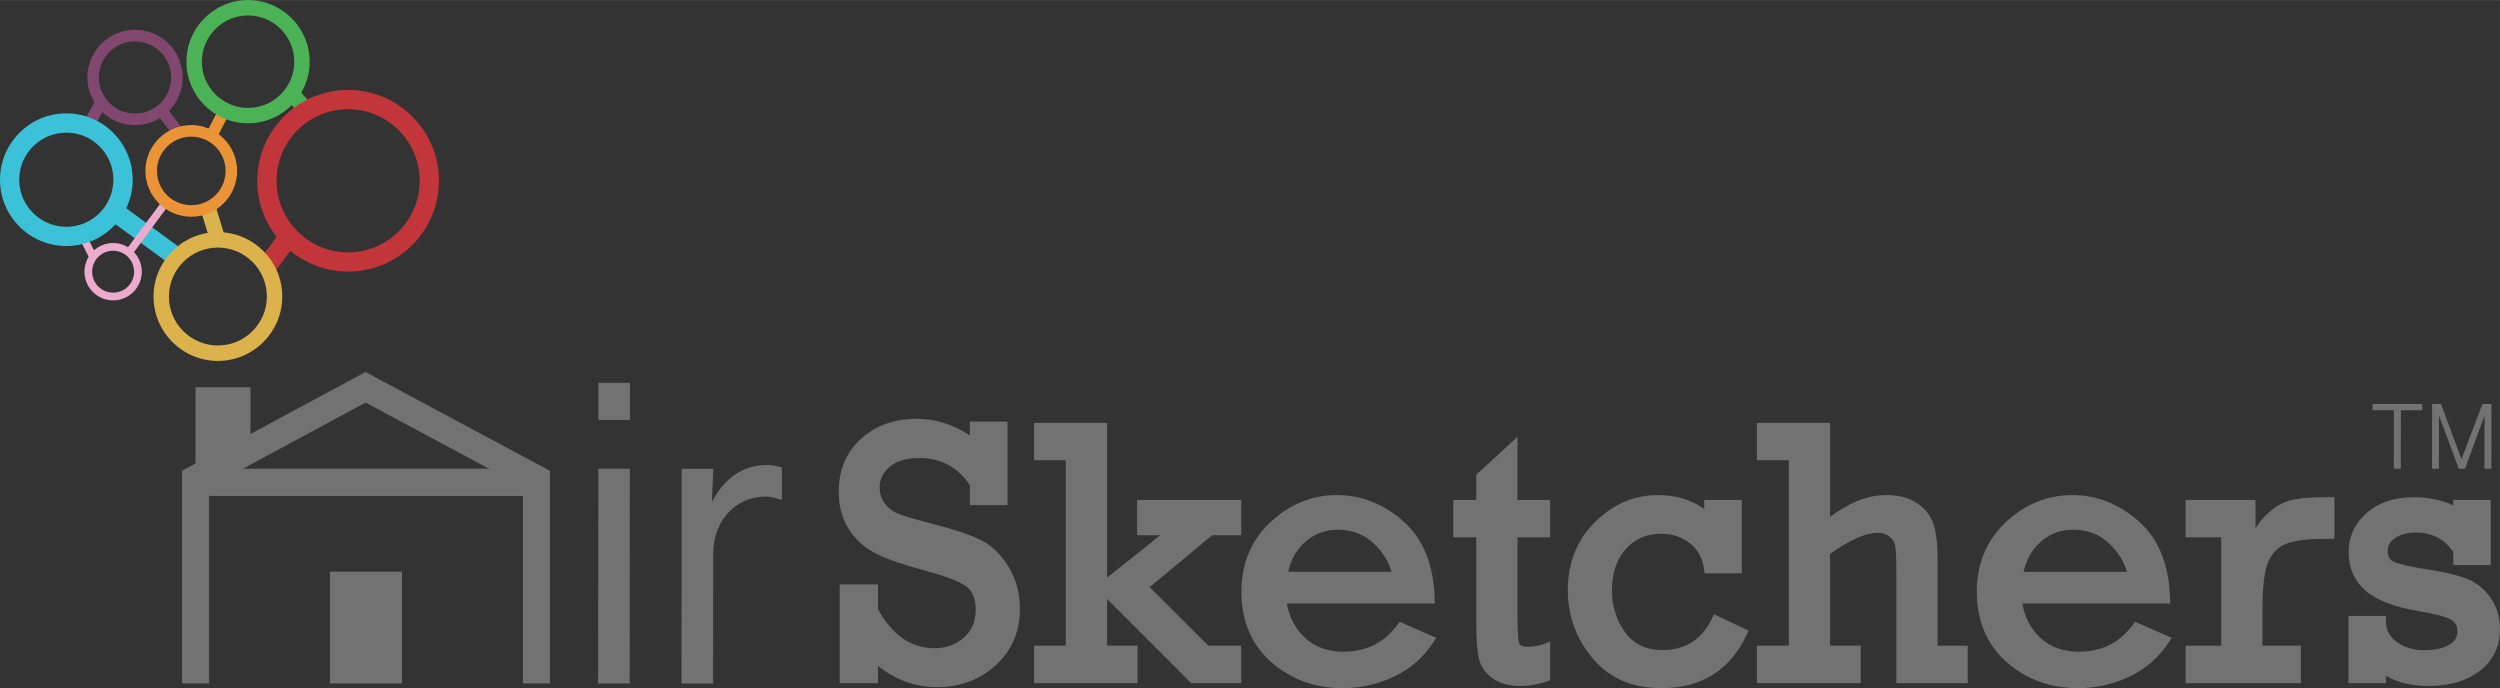<?xml version="1.0" encoding="UTF-8"?>
<!DOCTYPE svg PUBLIC "-//W3C//DTD SVG 1.1//EN" "http://www.w3.org/Graphics/SVG/1.1/DTD/svg11.dtd">
<!-- Creator: CorelDRAW X7 -->
<svg xmlns="http://www.w3.org/2000/svg" xml:space="preserve" width="5.427in" height="1.494in" version="1.1" style="shape-rendering:geometricPrecision; text-rendering:geometricPrecision; image-rendering:optimizeQuality; fill-rule:evenodd; clip-rule:evenodd"
viewBox="0 0 44975 12379"
 xmlns:xlink="http://www.w3.org/1999/xlink">
 <rect x="0" y="0" width="44975" height="12379" fill="#333333" stroke="none"/>
 <defs>
  <style type="text/css">
   <![CDATA[
    .fil9 {fill:#727272}
    .fil1 {fill:#FEFEFE;fill-rule:nonzero}
    .fil2 {fill:#ECABCC;fill-rule:nonzero}
    .fil6 {fill:#EB9437;fill-rule:nonzero}
    .fil4 {fill:#DBB24C;fill-rule:nonzero}
    .fil8 {fill:#C2353A;fill-rule:nonzero}
    .fil5 {fill:#81476E;fill-rule:nonzero}
    .fil0 {fill:#727272;fill-rule:nonzero}
    .fil3 {fill:#3BC2D8;fill-rule:nonzero}
    .fil7 {fill:#4BB356;fill-rule:nonzero}
   ]]>
  </style>
 </defs>
 <g id="Layer_x0020_1">
  <g id="_599932992">
   <g>
    <g>
     <path class="fil0" d="M15165 12228l0 -1656 571 0 0 403c273,497 631,745 1073,745 225,0 415,-69 571,-207 155,-138 232,-318 232,-541 0,-217 -63,-373 -190,-468 -127,-95 -366,-189 -718,-283 -409,-110 -712,-213 -909,-311 -197,-97 -354,-236 -471,-416 -117,-181 -175,-394 -175,-641 0,-383 127,-689 382,-917 255,-229 575,-343 960,-343 365,0 704,118 1016,354l0 -305 558 0 0 1384 -558 0 0 -318c-234,-352 -556,-528 -967,-528 -250,0 -441,57 -574,172 -134,115 -200,252 -200,412 0,122 33,230 101,323 68,93 154,161 259,205 105,44 312,105 621,184 402,104 694,202 875,293 182,91 338,242 469,454 132,212 197,456 197,732 0,389 -137,711 -411,965 -275,253 -614,380 -1019,380 -416,0 -790,-149 -1122,-449l0 377 -571 0z"/>
     <path class="fil0" d="M16858 12360c-388,0 -745,-128 -1063,-381l0 309 -689 0 0 -1776 689 0 0 448c264,471 595,700 1014,700 212,0 386,-62 531,-191 143,-128 213,-290 213,-497 0,-199 -54,-336 -166,-420 -120,-90 -355,-182 -699,-274 -410,-110 -720,-216 -919,-314 -206,-102 -372,-249 -494,-438 -123,-189 -186,-416 -186,-673 0,-399 136,-722 402,-962 265,-237 601,-358 1000,-358 339,0 661,101 957,299l0 -249 677 0 0 1503 -677 0 0 -360c-223,-327 -520,-487 -908,-487 -234,0 -414,53 -536,158 -120,104 -179,224 -179,367 0,111 29,205 90,288 61,84 140,146 234,185 102,43 308,104 612,181 405,105 703,205 888,298 191,95 356,255 493,476 136,221 206,477 206,763 0,405 -145,744 -431,1008 -285,263 -641,397 -1059,397zm-1181 -642l0 0 99 89c319,288 683,434 1082,434 387,0 716,-123 978,-365 261,-241 393,-551 393,-921 0,-263 -63,-499 -188,-701 -125,-201 -274,-347 -445,-432 -177,-89 -468,-186 -864,-289 -314,-80 -520,-141 -628,-186 -115,-48 -211,-124 -285,-225 -75,-103 -113,-223 -113,-358 0,-177 74,-331 221,-457 144,-123 350,-186 613,-186 430,0 772,186 1017,554l10 15 0 277 439 0 0 -1266 -439 0 0 365 -95 -72c-301,-227 -631,-342 -981,-342 -368,0 -678,110 -920,328 -241,216 -363,509 -363,873 0,234 56,439 166,609 111,170 261,303 447,395 193,95 495,198 898,306 363,97 605,193 739,294 142,106 214,280 214,515 0,239 -85,437 -253,585 -166,147 -371,222 -610,222 -463,0 -842,-261 -1125,-775l-7 -14 0 -359 -452 0 0 1538 452 0 0 -451z"/>
    </g>
    <g>
     <polygon class="fil0" points="19233,11674 19233,8219 18662,8219 18662,7665 19856,7665 19856,10516 21044,9568 20516,9568 20516,9053 22271,9053 22271,9568 21785,9568 20594,10558 21713,11674 22271,11674 22271,12228 21454,12228 19856,10631 19856,11674 20404,11674 20404,12228 18662,12228 18662,11674 "/>
     <path class="fil0" d="M22330 12288l-901 0 -1513 -1514 0 840 548 0 0 674 -1861 0 0 -674 571 0 0 -3335 -571 0 0 -673 1313 0 0 2786 958 -765 -418 0 0 -634 1874 0 0 634 -523 0 -1125 935 1056 1052 592 0 0 674zm-852 -119l0 0 733 0 0 -436 -522 0 -1183 -1179 1258 -1046 447 0 0 -396 -1636 0 0 396 638 0 -1332 1064 1597 1597zm-2756 0l0 0 1623 0 0 -436 -548 0 0 -4009 -1075 0 0 436 570 0 0 3573 -570 0 0 436z"/>
    </g>
    <g>
     <path class="fil0" d="M25751 10798l-2670 0c39,293 155,530 348,712 192,181 438,272 738,272 435,0 779,-175 1033,-525l551 243c-179,278 -412,484 -698,618 -287,135 -586,202 -899,202 -486,0 -901,-151 -1245,-454 -345,-303 -517,-712 -517,-1226 0,-487 168,-889 504,-1204 335,-314 721,-472 1156,-472 427,0 813,154 1160,461 346,307 526,765 539,1373zm-643 -453l0 0c-43,-223 -159,-425 -347,-605 -188,-181 -419,-271 -692,-271 -250,0 -463,82 -640,245 -177,163 -286,373 -325,631l2004 0z"/>
     <path class="fil0" d="M24154 12379c-498,0 -930,-157 -1284,-469 -357,-313 -537,-740 -537,-1270 0,-502 176,-922 522,-1247 346,-324 748,-488 1197,-488 439,0 843,160 1199,476 358,317 546,793 560,1416l1 60 -2662 0c46,248 153,453 319,610 181,169 415,256 698,256 419,0 741,-164 985,-501l28 -38 659 290 -38 58c-184,286 -428,501 -723,640 -293,138 -604,207 -924,207zm-102 -3356l0 0c-418,0 -793,154 -1116,457 -321,302 -484,692 -484,1160 0,494 167,891 496,1181 332,292 737,440 1206,440 302,0 596,-66 873,-196 255,-120 468,-301 636,-539l-443 -196c-262,340 -616,511 -1053,511 -314,0 -576,-97 -779,-288 -202,-190 -325,-442 -366,-747l-9 -67 2677 0c-23,-559 -197,-985 -518,-1270 -333,-296 -710,-446 -1120,-446zm1129 1382l0 0 -2146 0 10 -69c42,-270 157,-494 344,-666 187,-173 416,-260 680,-260 287,0 534,97 733,287 196,188 319,402 365,637l14 71zm-2006 -119l0 0 1858 0c-50,-183 -155,-352 -313,-503 -176,-169 -395,-254 -651,-254 -233,0 -435,77 -600,228 -150,139 -249,316 -294,529z"/>
    </g>
    <g>
     <path class="fil0" d="M26204 9607l0 -554 413 0 0 -489 624 -571 0 1060 587 0 0 554 -587 0 0 1542c0,247 13,400 41,458 27,57 95,86 205,86 116,0 229,-21 341,-65l0 567c-160,57 -319,86 -479,86 -190,0 -344,-42 -463,-127 -118,-84 -192,-189 -223,-316 -30,-127 -46,-346 -46,-656l0 -1575 -413 0z"/>
     <path class="fil0" d="M27349 12340c-202,0 -369,-46 -497,-137 -130,-93 -212,-211 -246,-351 -32,-133 -48,-352 -48,-670l0 -1516 -413 0 0 -673 413 0 0 -455 742 -680 0 1135 587 0 0 673 -587 0 0 1483c0,311 22,404 35,432 21,44 94,53 152,53 108,0 215,-21 319,-61l81 -32 0 696 -39 14c-165,59 -333,89 -499,89zm-1086 -2792l0 0 414 0 0 1634c0,304 15,520 44,642 27,113 93,206 200,282 107,77 251,115 428,115 139,0 280,-23 420,-68l0 -442c-93,28 -187,42 -282,42 -134,0 -221,-41 -259,-121 -20,-42 -47,-139 -47,-483l0 -1601 588 0 0 -436 -588 0 0 -984 -504 462 0 522 -414 0 0 436z"/>
    </g>
    <g>
     <path class="fil0" d="M31276 9053l0 1200 -558 0c-28,-229 -122,-405 -280,-528 -159,-122 -343,-184 -553,-184 -280,0 -508,99 -682,297 -176,198 -263,458 -263,779 0,300 83,564 249,793 167,228 407,343 722,343 437,0 755,-208 951,-624l515 243c-284,632 -781,948 -1492,948 -503,0 -899,-172 -1188,-515 -288,-343 -433,-739 -433,-1188 0,-479 158,-874 473,-1185 315,-312 678,-468 1089,-468 352,0 649,104 892,312l0 -223 558 0z"/>
     <path class="fil0" d="M29885 12379c-519,0 -934,-180 -1233,-536 -297,-353 -447,-765 -447,-1226 0,-493 165,-906 490,-1228 325,-321 705,-484 1131,-484 319,0 599,84 833,249l0 -161 676 0 0 1320 -669 0 -7 -52c-26,-216 -111,-375 -258,-489 -147,-114 -321,-171 -516,-171 -265,0 -473,90 -638,277 -164,185 -248,434 -248,739 0,286 80,541 238,758 156,214 376,318 674,318 416,0 710,-193 898,-589l25 -54 622 293 -24 53c-294,653 -814,983 -1547,983zm-59 -3356l0 0c-393,0 -746,152 -1048,451 -301,298 -454,683 -454,1143 0,432 141,819 419,1150 275,328 659,494 1142,494 671,0 1134,-282 1414,-861l-409 -192c-209,401 -538,604 -979,604 -333,0 -592,-124 -770,-367 -173,-238 -260,-517 -260,-828 0,-334 93,-610 277,-818 186,-210 430,-317 727,-317 222,0 420,66 589,196 158,123 258,296 295,516l447 0 0 -1082 -439 0 0 293 -97 -84c-231,-198 -518,-298 -854,-298z"/>
    </g>
    <g>
     <path class="fil0" d="M32240 11674l0 -3455 -574 0 0 -554 1198 0 0 1752c374,-302 729,-453 1066,-453 210,0 382,44 518,131 136,88 228,203 277,346 49,144 74,353 74,629l0 1604 541 0 0 554 -1164 0 0 -1942c0,-240 -8,-401 -23,-482 -16,-81 -58,-148 -127,-200 -68,-53 -150,-79 -244,-79 -241,0 -547,137 -918,410l0 1739 551 0 0 554 -1749 0 0 -554 574 0z"/>
     <path class="fil0" d="M35400 12288l-1284 0 0 -2002c0,-235 -7,-394 -22,-471 -12,-67 -46,-120 -103,-164 -59,-45 -128,-67 -209,-67 -221,0 -510,129 -859,381l0 1649 551 0 0 674 -1867 0 0 -674 574 0 0 -3335 -574 0 0 -673 1316 0 0 1690c349,-260 687,-391 1007,-391 220,0 405,47 550,140 147,95 248,222 301,377 52,151 77,363 77,648l0 1544 542 0 0 674zm-1165 -119l0 0 1046 0 0 -436 -541 0 0 -1663c0,-268 -24,-473 -71,-609 -45,-132 -128,-235 -253,-316 -125,-81 -289,-122 -486,-122 -322,0 -668,148 -1029,440l-97 78 0 -1817 -1078 0 0 436 574 0 0 3573 -574 0 0 436 1629 0 0 -436 -551 0 0 -1828 24 -18c386,-283 698,-421 954,-421 107,0 201,30 280,91 81,61 131,140 149,236 16,86 24,247 24,493l0 1883z"/>
    </g>
    <g>
     <path class="fil0" d="M38982 10798l-2671 0c40,293 156,530 348,712 193,181 439,272 738,272 435,0 780,-175 1034,-525l551 243c-180,278 -413,484 -699,618 -287,135 -586,202 -899,202 -485,0 -900,-151 -1245,-454 -344,-303 -517,-712 -517,-1226 0,-487 168,-889 504,-1204 336,-314 721,-472 1156,-472 427,0 813,154 1160,461 347,307 527,765 540,1373zm-643 -453l0 0c-44,-223 -160,-425 -348,-605 -188,-181 -419,-271 -692,-271 -250,0 -463,82 -640,245 -177,163 -285,373 -325,631l2005 0z"/>
     <path class="fil0" d="M37384 12379c-498,0 -930,-157 -1284,-469 -356,-313 -537,-740 -537,-1270 0,-502 176,-922 522,-1247 346,-324 749,-488 1197,-488 440,0 843,160 1199,476 358,317 547,793 560,1416l1 60 -2661 0c45,248 152,453 319,610 180,170 415,256 697,256 419,0 741,-164 986,-501l28 -38 658 290 -37 58c-185,286 -428,501 -724,640 -293,138 -604,207 -924,207zm-102 -3356l0 0c-417,0 -793,154 -1115,457 -322,302 -485,692 -485,1160 0,494 167,891 496,1181 332,292 738,440 1206,440 303,0 597,-66 874,-196 254,-120 468,-301 635,-539l-443 -196c-262,340 -616,511 -1053,511 -314,0 -576,-97 -779,-288 -201,-190 -324,-442 -365,-747l-9 -67 2676 0c-23,-559 -197,-985 -517,-1270 -334,-296 -711,-446 -1121,-446zm1129 1382l0 0 -2146 0 11 -69c41,-270 156,-494 343,-666 188,-173 416,-260 680,-260 288,0 534,97 733,287 196,188 319,402 365,637l14 71zm-2006 -119l0 0 1859 0c-51,-183 -156,-352 -314,-503 -178,-171 -391,-254 -651,-254 -233,0 -435,77 -600,228 -150,139 -249,316 -294,529z"/>
    </g>
    <g>
     <path class="fil0" d="M40018 11674l0 -2067 -639 0 0 -554 1138 0 0 715c70,-186 167,-340 292,-463 125,-122 256,-203 395,-243 139,-39 329,-59 569,-59l164 0 0 630 -124 0c-317,0 -554,32 -710,95 -157,64 -273,179 -348,347 -76,167 -113,467 -113,900l0 699 692 0 0 554 -1955 0 0 -554 639 0z"/>
     <path class="fil0" d="M41393 12288l-2074 0 0 -674 640 0 0 -1948 -640 0 0 -673 1257 0 0 514c55,-91 119,-173 191,-244 132,-129 273,-216 421,-258 143,-40 340,-61 585,-61l224 0 0 749 -184 0c-308,0 -540,30 -688,90 -143,58 -247,162 -316,316 -72,159 -108,454 -108,876l0 639 692 0 0 674zm-1955 -119l0 0 1836 0 0 -436 -692 0 0 -758c0,-446 39,-748 119,-925 81,-181 209,-307 379,-377 165,-67 405,-99 733,-99l65 0 0 -511 -105 0c-234,0 -420,19 -553,57 -128,36 -253,113 -369,228 -118,115 -212,264 -279,441l-114 305 0 -982 -1020 0 0 436 640 0 0 2185 -640 0 0 436z"/>
    </g>
    <g>
     <path class="fil0" d="M42308 12228l0 -1089 558 0 0 105c19,149 100,271 241,367 141,97 308,145 500,145 201,0 362,-35 482,-105 121,-70 181,-167 181,-292 0,-120 -50,-209 -149,-266 -100,-57 -297,-109 -593,-157 -437,-74 -749,-193 -936,-359 -187,-165 -281,-379 -281,-641 0,-265 102,-487 305,-665 204,-178 472,-268 804,-268 300,0 558,62 774,185l0 -135 555 0 0 1053 -555 0 0 -194c-168,-260 -413,-390 -734,-390 -165,0 -300,35 -406,106 -106,71 -159,166 -159,284 0,120 49,203 146,248 98,45 307,92 628,142 309,48 542,104 699,169 158,64 288,172 392,321 104,150 156,325 156,524 0,295 -113,530 -339,704 -227,174 -520,261 -881,261 -339,0 -616,-77 -830,-231l0 178 -558 0z"/>
     <path class="fil0" d="M43696 12340c-303,0 -562,-61 -771,-182l0 130 -676 0 0 -1208 676 0 0 160c18,131 89,236 215,322 131,89 288,134 467,134 190,0 342,-32 453,-96 101,-60 150,-138 150,-241 0,-100 -37,-168 -119,-214 -93,-53 -285,-104 -572,-150 -447,-76 -772,-201 -967,-373 -199,-176 -300,-407 -300,-686 0,-282 109,-520 325,-710 214,-187 497,-282 843,-282 269,0 509,49 715,147l0 -98 673 0 0 1172 -673 0 0 -235c-158,-235 -379,-349 -675,-349 -152,0 -277,33 -373,97 -89,60 -132,136 -132,234 0,97 35,159 111,194 92,42 298,89 613,138 311,48 551,106 712,172 167,69 308,184 418,343 110,159 166,346 166,557 0,313 -122,566 -362,751 -236,181 -545,273 -917,273zm-890 -406l0 0 94 68c203,145 471,219 796,219 346,0 630,-83 844,-248 213,-164 317,-379 317,-657 0,-186 -49,-351 -146,-490 -96,-139 -219,-240 -365,-300 -153,-63 -383,-118 -686,-165 -330,-52 -540,-100 -644,-147 -118,-55 -180,-159 -180,-302 0,-138 62,-250 185,-333 116,-77 263,-117 439,-117 341,0 605,141 784,418l10 15 0 151 435 0 0 -934 -435 0 0 179 -89 -51c-206,-118 -457,-177 -745,-177 -316,0 -573,85 -764,253 -192,168 -285,371 -285,620 0,247 85,442 260,597 178,157 483,273 907,345 305,49 505,103 612,164 117,67 179,176 179,317 0,147 -70,262 -210,343 -129,75 -301,113 -512,113 -204,0 -383,-52 -534,-155 -155,-105 -244,-243 -266,-408l-1 -8 0 -46 -439 0 0 971 439 0 0 -235z"/>
    </g>
    <polygon class="fil0" points="43576,7266 43576,7379 43191,7379 43190,8430 43065,8430 43066,7378 42681,7378 42681,7265 "/>
    <polygon class="fil0" points="43913,7266 44282,8260 44660,7267 44821,7267 44820,8432 44696,8432 44697,7476 44346,8432 44233,8431 43877,7475 43876,8431 43752,8431 43753,7266 "/>
   </g>
   <g>
    <g>
     <polygon class="fil1" points="1675,4623 1468,4214 "/>
     <polygon class="fil2" points="1406,4245 1530,4183 1737,4592 1613,4655 "/>
    </g>
    <g>
     <polygon class="fil1" points="3182,4630 2045,3794 "/>
     <polygon class="fil3" points="1942,3934 2147,3655 3285,4490 3080,4769 "/>
    </g>
    <g>
     <polygon class="fil1" points="2989,3635 2319,4542 "/>
     <polygon class="fil2" points="2263,4501 2934,3594 3045,3676 2374,4583 "/>
    </g>
    <g>
     <polygon class="fil1" points="3920,4314 3739,3729 "/>
     <polygon class="fil4" points="3607,3770 3872,3688 4052,4273 3787,4355 "/>
    </g>
    <g>
     <polygon class="fil1" points="1820,1836 1572,2284 "/>
     <polygon class="fil5" points="1481,2234 1729,1786 1911,1887 1663,2335 "/>
    </g>
    <g>
     <polygon class="fil1" points="2900,1980 3182,2353 "/>
     <polygon class="fil5" points="2817,2043 2983,1917 3265,2290 3100,2415 "/>
    </g>
    <g>
     <polygon class="fil1" points="4041,1982 3799,2448 "/>
     <polygon class="fil6" points="3707,2400 3948,1935 4133,2030 3891,2496 "/>
    </g>
    <g>
     <polygon class="fil1" points="5246,1681 5523,1991 "/>
     <polygon class="fil7" points="5142,1773 5349,1589 5626,1899 5419,2084 "/>
    </g>
    <g>
     <polygon class="fil1" points="5199,4252 4792,4805 "/>
     <polygon class="fil8" points="4652,4702 5059,4149 5338,4355 4931,4908 "/>
    </g>
    <g>
     <path class="fil8" d="M4628 3251c0,-901 733,-1634 1634,-1634 902,0 1635,733 1635,1634 0,901 -733,1634 -1635,1634 -901,0 -1634,-733 -1634,-1634zm2922 0l0 0c0,-710 -577,-1288 -1288,-1288 -710,0 -1287,578 -1287,1288 0,710 577,1288 1287,1288 711,0 1288,-578 1288,-1288z"/>
    </g>
    <g>
     <path class="fil7" d="M3354 1109c0,-612 497,-1109 1108,-1109 612,0 1109,497 1109,1109 0,611 -497,1108 -1109,1108 -611,0 -1108,-497 -1108,-1108zm1940 0l0 0c0,-459 -373,-832 -832,-832 -458,0 -831,373 -831,832 0,458 373,831 831,831 459,0 832,-373 832,-831z"/>
    </g>
    <g>
     <path class="fil6" d="M2616 3073c0,-454 370,-824 825,-824 455,0 825,370 825,824 0,455 -370,825 -825,825 -455,0 -825,-370 -825,-825zm1442 0l0 0c0,-340 -277,-616 -617,-616 -340,0 -617,276 -617,616 0,341 277,617 617,617 340,0 617,-276 617,-617z"/>
    </g>
    <g>
     <path class="fil2" d="M1519 4887c0,-284 232,-516 516,-516 284,0 516,232 516,516 0,284 -232,516 -516,516 -284,0 -516,-232 -516,-516zm893 0l0 0c0,-208 -169,-377 -377,-377 -208,0 -377,169 -377,377 0,208 169,377 377,377 208,0 377,-169 377,-377z"/>
    </g>
    <g>
     <path class="fil4" d="M2762 5334c0,-639 519,-1159 1158,-1159 638,0 1158,520 1158,1159 0,638 -520,1158 -1158,1158 -639,0 -1158,-520 -1158,-1158zm2039 0l0 0c0,-486 -396,-881 -881,-881 -486,0 -881,395 -881,881 0,485 395,880 881,880 485,0 881,-395 881,-880z"/>
    </g>
    <g>
     <path class="fil5" d="M1571 1392c0,-473 385,-857 858,-857 473,0 857,384 857,857 0,473 -384,858 -857,858 -473,0 -858,-385 -858,-858zm1508 0l0 0c0,-358 -292,-649 -650,-649 -358,0 -650,291 -650,649 0,359 292,650 650,650 358,0 650,-291 650,-650z"/>
    </g>
    <g>
     <path class="fil3" d="M0 3232c0,-658 535,-1194 1194,-1194 658,0 1193,536 1193,1194 0,658 -535,1193 -1193,1193 -659,0 -1194,-535 -1194,-1193zm2040 0l0 0c0,-467 -379,-847 -846,-847 -468,0 -848,380 -848,847 0,467 380,847 848,847 467,0 846,-380 846,-847z"/>
    </g>
   </g>
   <path class="fil0" d="M11331 8432l-3 3863 -568 0 4 -3863 567 0zm2 -1547l0 0 -1 669 -567 -1 0 -668 568 0z"/>
   <path class="fil0" d="M12264 8433l568 0 -24 591c238,-440 570,-660 995,-660 42,0 86,4 132,12 47,8 91,20 132,35l0 583c-124,-41 -218,-62 -280,-62 -150,0 -285,28 -404,85 -119,57 -221,133 -303,229 -84,96 -146,206 -187,330 -42,124 -63,254 -63,389l-2 2332 -567 -1 3 -3863z"/>
   <polygon class="fil0" points="6576,6691 4506,7806 4506,6966 3518,6966 3518,8338 3275,8469 3275,12293 3761,12293 3761,8759 6577,7241 9408,8759 9408,12293 9893,12293 9893,8469 "/>
   <polygon class="fil0" points="5936,12294 7232,12294 7232,10283 5936,10283 "/>
   <rect class="fil9" x="3595" y="8431" width="5939" height="490"/>
  </g>
 </g>
</svg>
